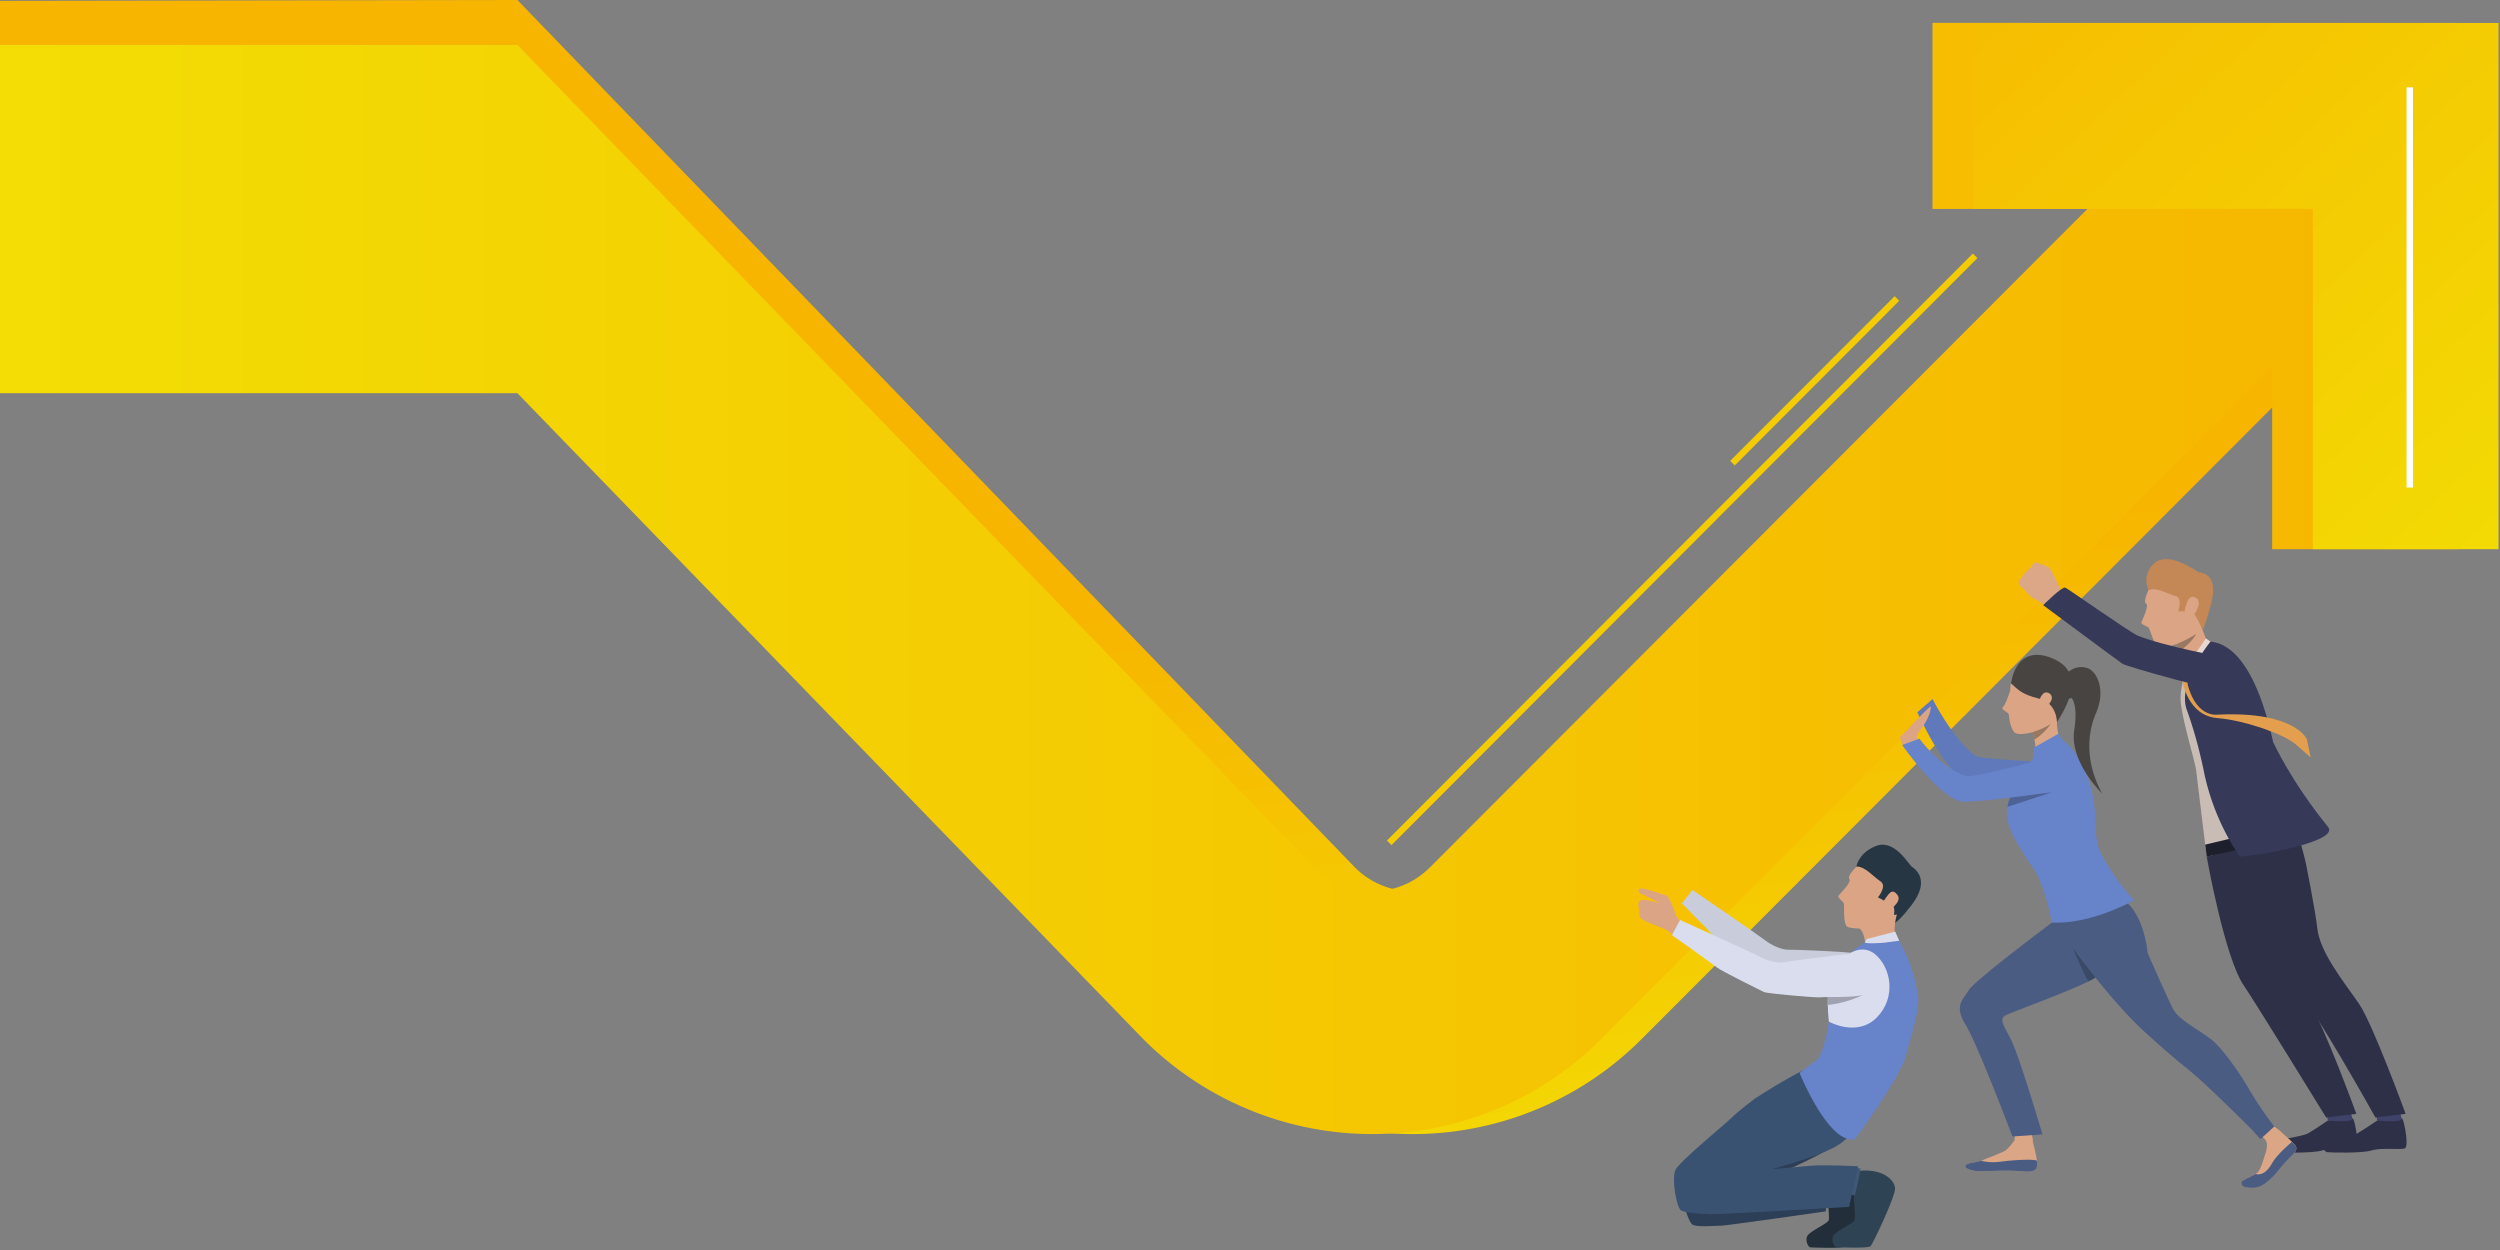 <svg id="Group_35" data-name="Group 35" xmlns="http://www.w3.org/2000/svg" xmlns:xlink="http://www.w3.org/1999/xlink" width="996" height="498" viewBox="0 0 996 498">
  <rect x="0" y="0" width="996" height="498" fill="#808080" stroke="none"/>
  <defs>
    <clipPath id="clip-path">
      <rect id="Mask" width="996" height="498" fill="none"/>
    </clipPath>
    <linearGradient id="linear-gradient" x1="0.722" y1="1.152" x2="0.564" y2="0.528" gradientUnits="objectBoundingBox">
      <stop offset="0" stop-color="#f2e205"/>
      <stop offset="1" stop-color="#f7b500"/>
    </linearGradient>
    <linearGradient id="linear-gradient-2" x1="0" y1="0.5" x2="1" y2="0.5" xlink:href="#linear-gradient"/>
    <linearGradient id="linear-gradient-3" x1="1.393" y1="1.13" x2="-0.104" y2="-0.468" xlink:href="#linear-gradient"/>
    <linearGradient id="linear-gradient-4" x1="0.248" y1="-31.815" x2="0.752" y2="32.809" xlink:href="#linear-gradient"/>
    <linearGradient id="linear-gradient-6" x1="0.244" y1="-8.75" x2="0.757" y2="9.743" xlink:href="#linear-gradient"/>
  </defs>
  <g id="Slice_35" data-name="Slice 35">
    <g id="Path_Path_Mask" data-name="Path + Path Mask">
      <rect id="Mask-2" data-name="Mask" width="996" height="498" fill="none"/>
      <g id="Path_Path_Mask-2" data-name="Path + Path Mask" clip-path="url(#clip-path)">
        <path id="Path" d="M1070.265,107.238,764.008,413.972a128.8,128.8,0,0,1-182.386,0L316.132,139H0V.524L316.132,0,649.856,345.636a32.524,32.524,0,0,0,45.937,0L1002.02,38.921Z" transform="translate(-110)" fill="url(#linear-gradient)"/>
        <path id="Path-2" data-name="Path" d="M1089.227.02V209.674h-74V137.009L747.857,404.852a128.815,128.815,0,0,1-182.386,0L316.132,147.523H0V8.774H316.132L633.676,336.516a32.524,32.524,0,0,0,45.937,0L941.629,74.107H879.906V0Z" transform="translate(-110 9.12)" fill="url(#linear-gradient-2)"/>
      </g>
    </g>
    <path id="Path-3" data-name="Path" d="M68.984,25.285c1.717.445,10.853.109,11,7.559s-7.558,10.088-13.053,9.189S54.264,40.057,53.12,39.968s-19.732-5.01-20.976-5.929S17.039,22.983,15.312,21.056,0,5.355,0,5.355L4.242,0s27.112,18.576,29.1,20.177,6.354,3.715,8.88,3.646S66.419,24.623,68.984,25.285Z" transform="translate(670.041 354.538)" fill="#c9ccdb"/>
    <path id="Path-4" data-name="Path" d="M6.048,0s8.445,16.63,17.138,22.588c2.279,1.561,33.93,2.806,33.93,2.806s8.031.484,7.291,7.658S55.448,39.2,55.448,39.2s-25.721-4.16-36-7.075C10.882,29.692,0,5.247,0,5.247Z" transform="translate(763.878 278.505)" fill="#5f79ba"/>
    <path id="Path-5" data-name="Path" d="M209.331,209.654H135.364V74.077H0V0H209.331V209.654Z" transform="translate(786.087 9.15)" fill="url(#linear-gradient-3)"/>
    <path id="Path-6" data-name="Path" d="M8.46,8.972s.691,8.389.464,9.762S1.642,23.033.438,25s.375,4.634,1.105,4.674,12.826.583,13.694-.4S24.226,9.1,23.762,6.166,20.8.04,12.653,0,8.46,8.972,8.46,8.972Z" transform="translate(719.683 467.28)" fill="#222f3a"/>
    <path id="Path-7" data-name="Path" d="M28.44,17.625s-5.92,5.563-8.13,8.33S1.653,45.479.311,49.036s1.973,14.93,3.946,15.908,9.294.346,11.455.316S57.15,59.589,57.15,59.589l2.437-14.476s-6.561-1.62-12.431-.405-8.88,0-8.88,0,14.918-6.521,22.968-11.58,9.215-10.177,6.906-15.987S61.62,2.319,57.15.165,28.44,17.625,28.44,17.625Z" transform="translate(670.164 423.036)" fill="#2d3f57"/>
    <path id="Path-8" data-name="Path" d="M8.46,9.851s.691,8.389.464,9.762-7.281,4.3-8.485,6.265.375,4.634,1.105,4.674,12.826.583,13.694-.4S25.42,9.772,24.956,6.848,21.009.04,12.909,0,8.46,9.851,8.46,9.851Z" transform="translate(730.033 466.322)" fill="#2e4354"/>
    <path id="Path-9" data-name="Path" d="M0,10.612s5.18.366,5.565.287C5.565,10.9,7.932.84,7.8.316L1.934,0Z" transform="translate(733.461 465.185)" fill="#405876"/>
    <path id="Path-10" data-name="Path" d="M32.04,14.653s-6.482,4.881-8.988,7.391S2.392,39.4.656,42.794.981,57.843,2.8,59.029,12,60.392,14.152,60.6s55.616-2.964,55.616-2.964L73.4,41.49s-13.369-.761-19.338-.2-15.283,1.373-15.283,1.373,15.786-4.19,24.291-8.34,11.839-11.571,10.172-17.6S66.147,3.883,62.388.444,32.04,14.653,32.04,14.653Z" transform="translate(666.909 423.172)" fill="#3a5271"/>
    <path id="Path-11" data-name="Path" d="M21.551,1.205s-5.387,3.7-7.893,5.1S1.345,8.725.437,9.713s-.365,3.952,1.292,4.12,13.734.484,17.67-.721,11.543-.128,13.161-.8,0-9.555-.809-11.531S21.551,1.205,21.551,1.205Z" transform="translate(905.879 445.206)" fill="#2e3048"/>
    <path id="Path-12" data-name="Path" d="M0,.543.7,4.17s7.6.9,9.8-.405L9.689,0Z" transform="translate(926.729 442.242)" fill="#404369"/>
    <path id="Path-13" data-name="Path" d="M0,18.262S7.173,58.626,14.8,69.643c4.3,6.225,32.785,52.547,32.785,52.547l12.037-1.433S46.529,84.89,41.073,76.955C34.986,68.062,25.435,56.512,24.409,46.67c-.631-6.176-4.45-25.364-4.45-25.364s9.264-6.3-.4-20.345C17.138-2.557,0,4.716,0,4.716.73,7.166.355,11.286,0,18.262Z" transform="translate(879.145 323.006)" fill="#2e3048"/>
    <path id="Path-14" data-name="Path" d="M21.562,1.205s-5.4,3.7-7.893,5.1S1.356,8.725.439,9.713s-.355,3.952,1.3,4.12,13.734.484,17.68-.721,11.534-.128,13.161-.8,0-9.555-.829-11.531S21.562,1.205,21.562,1.205Z" transform="translate(925.501 445.206)" fill="#2e3048"/>
    <path id="Path-15" data-name="Path" d="M0,.543.71,4.17s7.6.9,9.8-.405L9.689,0Z" transform="translate(946.353 442.242)" fill="#404369"/>
    <path id="Path-16" data-name="Path" d="M0,21.773c.73,2.431,2.595,7.638,4.608,13.1.454,1.205.908,2.431,1.362,3.646,2.723,7.332,5.318,14.1,5.318,14.1,3.946,9.021,13.191,28.269,17.67,31.619C35,88.805,61.733,136.787,61.733,136.787l12.047-1.433s-13.1-35.868-18.548-43.8c-6.087-8.893-15.648-20.444-16.664-30.285-.631-6.176-4.45-25.364-4.45-25.364S29.648,14.392,19.969.331C17.552-3.137,0,21.773,0,21.773Z" transform="translate(884.621 308.399)" fill="#2e3048"/>
    <path id="Path-17" data-name="Path" d="M3.779,5.4S0,16.422,0,22.706,5.821,47.883,6.235,51.361c1.105,9.407,4.183,34.277,4.183,34.277l27.221-6.6a217.7,217.7,0,0,0,.839-21.9c-.168-11.956-3.759-22.825-6.334-29.208C24.36,8.656,10.794,1.008,11.987,0Z" transform="translate(868.726 255.62)" fill="#c8bcb4"/>
    <path id="Path-18" data-name="Path" d="M3.467,7.084s-3.118,5.8-1.569,6.7c1.283.751-1.5,6.442-1.865,7.371s2.319,1.6,2.891,2.2,2.249,7.954,4.46,8.181S19.539,28.3,22.253,25.473,27.186,9.92,25.38,4.545,8.983-3.044,3.467,7.084Z" transform="translate(853.123 226.719)" fill="#dba585"/>
    <path id="Path-19" data-name="Path" d="M0,21.393s.3.662.691,1.571c.168.385.365.83.553,1.3s.316.751.483,1.156a36.885,36.885,0,0,1,2.319,7.085c.306,2.836,8.238-12.045,8.238-12.045a137.792,137.792,0,0,1-6.334-18.4C3.335-7.894,0,21.393,0,21.393Z" transform="translate(867.108 235.215)" fill="#dba585"/>
    <path id="Path-20" data-name="Path" d="M.862,12.3a8.9,8.9,0,0,1,2.6-10.869c5.791-4.644,16.477,3.508,17.68,3.824s7.834.721,4.578,12.786C22.765,28.906,22.3,28.076,22.3,28.076S20.14,22.809,18.887,21.9c-1.973-1.423-6.235-1.087-6.235-1.087s2.032-5.425-1.154-6.2S4.1,11.1.862,12.3Z" transform="translate(855.107 222.762)" fill="#c38855"/>
    <path id="Path-21" data-name="Path" d="M.8,2.651C1.074,1.91,1.991-1.3,4.744.586s-1.707,7.9-2.19,7.994S-1.58,8.925.8,2.651Z" transform="translate(870.366 237.772)" fill="#dba585"/>
    <path id="Path-22" data-name="Path" d="M8.663,0S3.276,8.191,0,11.63l.987,5.682,9.5-16.037Z" transform="translate(870.167 254.336)" fill="#e6d8d1"/>
    <path id="Path-23" data-name="Path" d="M0,4.041S.3,4.7.691,5.612c.168.385.365.83.553,1.3C6.561,2.964,7.814.109,7.853,0A51.453,51.453,0,0,1,0,4.041Z" transform="translate(867.108 252.567)" fill="#997761"/>
    <path id="Path-24" data-name="Path" d="M.753,0s-.987,3.725-.7,5.178c.1.534,1.608-.148,1.608-.148Z" transform="translate(869.473 266.321)" fill="#e39f4e"/>
    <path id="Path-25" data-name="Path" d="M.007,8.047A5.546,5.546,0,0,0,.885,9.628s.858.7,1.431,1.235a4.137,4.137,0,0,1,.424.435,10.437,10.437,0,0,0,2.289,2.4c1.214.84,5.791,3.369,5.791,3.369l2.841-3.528,3.216-2.253s-3.6-8.2-4.637-9.11c-.109-.089-.207-.178-.306-.247A13.8,13.8,0,0,0,9.429.834C9.232.725,7.18-.233,6.568.053A2.213,2.213,0,0,0,5.2,1.723,5.351,5.351,0,0,0,3.085,3.7,3.29,3.29,0,0,0,1.358,6.041S-.112,7.019.007,8.047Z" transform="translate(804.244 224.116)" fill="#dca787"/>
    <path id="Path-26" data-name="Path" d="M.592,13.231S.148,9.634,0,8.468L35.429,0l1.253,3.587A266.168,266.168,0,0,1,.592,13.231Z" transform="translate(878.553 328.038)" fill="#1e1f2d"/>
    <path id="Path-27" data-name="Path" d="M.752,27.242Q1.9,30.384,2.883,33.575h0c1.47,4.674,2.713,9.407,3.759,14.011q.562,2.46,1.046,4.881a94.5,94.5,0,0,0,14.138,33.18s15.342-1.225,18.9-3.775A274.247,274.247,0,0,0,34.81,38.6c-.375-1.63-.77-3.271-1.2-4.881h0C29.1,16.61,21.826,1.225,10.184,0,9.986.257-3.244,16.264.752,27.242Z" transform="translate(870.49 255.62)" fill="#363957"/>
    <path id="Path-28" data-name="Path" d="M.017,1.482S2.05,15.266,13.9,16.2c10.606.84,26.007,6.176,31,10.266l6.176,5.4L49.595,24.7s-4.46-11.324-35.518-9.881c0,0-9.541,1.779-12.648-14.821C1.379-.019-.18.8.017,1.482Z" transform="translate(869.488 269.888)" fill="#e39f4e"/>
    <path id="Path-29" data-name="Path" d="M72.714,27.926s-24.8-4.516-35.084-8.784C34.413,17.8,10,.507,8.761.023S0,7.028,0,7.028,29.717,29.1,31.572,30.357,71.323,42.105,75.161,41.671s3.384-2.273,3.483-6.413C78.732,29.448,72.714,27.926,72.714,27.926Z" transform="translate(813.998 234.067)" fill="#363957"/>
    <path id="Path-30" data-name="Path" d="M3.591,0s7.025,15.5,21.814,33.694C29.983,39.326,0,44.316,0,44.316Z" transform="translate(902.084 295.747)" fill="#363957"/>
    <path id="Path-31" data-name="Path" d="M3.029,7.855S3.167,6.265,0,4.3L4.331,0A27.018,27.018,0,0,1,9.264,3.784C11.622,6.166,3.029,7.855,3.029,7.855Z" transform="translate(900.11 447.755)" fill="#dba686"/>
    <path id="Path-32" data-name="Path" d="M.71,6.778S1.164,2.826,0,.9L5.269,0S8.13,4.377,7.883,6.917.71,6.778.71,6.778Z" transform="translate(801.912 447.439)" fill="#dba686"/>
    <path id="Path-33" data-name="Path" d="M0,20.94c0,1.482-.1,2.3,4.43,2.352s8.88-5.336,11.938-9.15S23.383,8.529,20.9,5.95l-.987-.988C17.542,2.67,14.73.427,14.365.022s-4.489,4.94-4.489,4.94A10.222,10.222,0,0,1,9.491,9.34c-.73,1.611-1.884,7.46-4.035,8.428h0C3.335,18.806,0,20.653,0,20.94Z" transform="translate(893.184 449.917)" fill="#dba686"/>
    <path id="Path-34" data-name="Path" d="M6.077,13.93c2.96-.059,11.553-.5,16.3,0s6.581-.227,6.255-3.636a1.578,1.578,0,0,0-.069-.563C28.138,6.391,26.806,2.2,26.717.838S20.61.186,20.61.186,17.462,4.839,15.736,5.8,8.76,8.683,6.748,9.572c-.148.069-.306.128-.474.188h0c-2.131.721-5.722.82-6.226,1.976S3.058,13.979,6.077,13.93Z" transform="translate(782.96 452.728)" fill="#dba686"/>
    <path id="Path-35" data-name="Path" d="M6.077,4.613c2.96-.059,11.553-.5,16.3,0s6.581-.227,6.255-3.636a1.578,1.578,0,0,0-.069-.563C27.417-.376,19.189.1,14.325.73A21.171,21.171,0,0,1,6.274.414h0C4.143,1.135.552,1.234.048,2.39S3.058,4.663,6.077,4.613Z" transform="translate(782.96 462.044)" fill="#4a5c82"/>
    <path id="Path-36" data-name="Path" d="M0,15.928c0,1.482,0,2.352,4.568,2.4s8.88-5.336,11.938-9.15S23.521,3.567,21.035.988L20.048,0c-.138.109-6,5.029-7.893,8.468C9.047,14.189,5.722,12.776,5.574,12.8h0C3.473,13.794,0,15.592,0,15.928Z" transform="translate(893.046 454.929)" fill="#4a5c82"/>
    <path id="Path-37" data-name="Path" d="M2.329,42.176c4.716,7.7,18.637,44.464,18.637,44.464l11.948-.83S25.327,60.12,21.5,50.595C18.667,43.56,14.592,40,18.618,38.175c3.414-1.541,23.955-8.992,32.687-13.349a26.992,26.992,0,0,0,2.7-1.5,8.308,8.308,0,0,0,.74-.524c4.045-3.448-3.946-29-18.035-21.392,0,0-30.8,23-33.2,26.995S-2.378,34.469,2.329,42.176Z" transform="translate(780.798 366.134)" fill="#4a5c82"/>
    <path id="Path-38" data-name="Path" d="M0,10.563S19.436,39.87,37.413,55.946c5.081,4.555,9.225,8.32,16.506,14.179,3.868,3.113,10.695,9.6,16.23,15l.227.217c3.946,3.854,7.212,7.114,8.219,8.122l.1.1.109.109,3.6,3.952,5.505-5.029a148.226,148.226,0,0,1-9.55-14C73.533,70.076,66.39,60.551,62.571,57.745c-6.443-4.8-12.826-7.737-15.076-12.154S37.422,23.418,37.422,23.418,36.091,5.168,25.08.781C14.75-3.4,0,10.563,0,10.563Z" transform="translate(818.162 356.198)" fill="#4a5c82"/>
    <path id="Path-39" data-name="Path" d="M2.263,17.055A33.446,33.446,0,0,0,1.938,13.1c-.069-.484-.148-.988-.247-1.482s-.217-1.067-.355-1.591A10.278,10.278,0,0,0,.872,8.646a7.969,7.969,0,0,0-.72-1.452C-1.5,4.644,10.807,0,10.807,0S9.988,8.507,12.05,11.225,2.263,17.055,2.263,17.055Z" transform="translate(808.825 283.02)" fill="#dba686"/>
    <path id="Path-40" data-name="Path" d="M6.894.931s-3.522,1.976-3.71,9.8c0,0-1.865,5.859-2.96,6.709S2.395,19.418,2.592,20.2s.168,4.486,2.1,7.085,14.849-1.452,16.151-4.94S33.335,4.962,20.706,1.682,6.894.931,6.894.931Z" transform="translate(797.702 264.323)" fill="#dba585"/>
    <path id="Path-41" data-name="Path" d="M50.606,64.394s-16.891,9.713-32.637,8.843c0,0-.079-.405-.257-1.186-.72-3.31-2.881-12.509-5.722-17.954a26.9,26.9,0,0,0-1.618-2.549c-2.23-3.34-4.1-6.205-5.6-8.755-.562-.988-1.075-1.838-1.529-2.7C.535,35.028-.481,31.2.21,27.183a19.2,19.2,0,0,1,1.056-3.666c.227-.573.483-1.166.77-1.759C6.189,13.023,10.263,9.12,11.507,5.533L21.373,0a22.981,22.981,0,0,1,7.183,8.023c3.256,5.691,6.551,12.845,6.729,25.631a34.829,34.829,0,0,0,1.588,10.81S40.572,53.061,50.606,64.394Z" transform="translate(799.542 294.284)" fill="#6783ca"/>
    <path id="Path-42" data-name="Path" d="M0,11.357S1.707-4.551,16.269,1.288s5.219,20.434,2.062,25.582c0,0,.089-7.678-7.133-9.436S2.812,13.728,0,11.357Z" transform="translate(801.153 260.893)" fill="#474442"/>
    <path id="Path-43" data-name="Path" d="M1.49.546c1.223-1.4,4.173.079,3.335,2.411S1,7.205.4,5.921A4.787,4.787,0,0,1,1.49.546Z" transform="translate(812.488 275.874)" fill="#dba686"/>
    <path id="Path-44" data-name="Path" d="M1.325,1.017S6.584-2.323,8.745,3.1,2.707,13.833.733,9.3A9.043,9.043,0,0,1,1.325,1.017Z" transform="translate(820.576 267.359)" fill="#474442"/>
    <path id="Path-45" data-name="Path" d="M7.271,0A22.954,22.954,0,0,1,.819,6.205C.72,5.672.6,5.138.464,4.614A10.278,10.278,0,0,0,0,3.231H0A32.781,32.781,0,0,0,7.271,0Z" transform="translate(809.697 288.474)" fill="#997761"/>
    <path id="Path-46" data-name="Path" d="M.385,1.671A7.559,7.559,0,0,1,7.291.317c4.242,1.136,7.656,8.992,3.749,17.944S7.094,38.942,13.467,50.374c0,0-13.112-12.618-11.129-25.285S0,11.176,0,11.176Z" transform="translate(824.042 265.767)" fill="#474442"/>
    <path id="Path-47" data-name="Path" d="M4.568,18.635s-3.65-3.261-4.006-4.2A4.818,4.818,0,0,1,0,12.252C.128,11.936,3.1,9.17,3.779,8.3S12.126-.445,12.155.02s.237,3.6-4.548,10.009c-2.96,4.041,1.746,5.988,1.144,7.47S4.568,18.635,4.568,18.635Z" transform="translate(757.051 281.439)" fill="#dba585"/>
    <path id="Path-48" data-name="Path" d="M9,11.788S.622,1.255,0,0C.326.8,4.568,11.047,6.295,13.29a26.992,26.992,0,0,0,2.7-1.5Z" transform="translate(825.808 377.65)" fill="#3a4965"/>
    <path id="Path-49" data-name="Path" d="M6.877,0S15.49,11.857,25.622,14.93c2.644.81,33.2-7.49,33.2-7.49s7.814-1.976,9.245,5.128-6.709,8.537-6.709,8.537-25.78,3.745-36.5,4.051C15.973,25.4,0,2.52,0,2.52Z" transform="translate(757.801 294.284)" fill="#6783ca"/>
    <path id="Path-50" data-name="Path" d="M11.987,2.856,9.876,0,.217,5.444,0,10.247,11.987,2.856Z" transform="translate(810.151 292.348)" fill="#6783ca"/>
    <path id="Path-51" data-name="Path" d="M17.66,0,0,5.83H0A19.2,19.2,0,0,1,1.056,2.164Z" transform="translate(799.761 315.637)" fill="#4d6295"/>
    <path id="Path-52" data-name="Path" d="M17.3,13.519A11.5,11.5,0,0,1,15,10.693c-.395-.988-2.5-7.608-3.946-7.9S.924-.957.352.258a1.176,1.176,0,0,0,.8,1.848c.641.2,6.571,3.162,6.906,3.7,0,0-6.443-2.124-7.508-.81S.283,7.472.362,8.351s-.345,2.579.868,3.7,9.215,3.893,10.586,4.822,4.114,3.745,4.45,3.666S17.3,13.519,17.3,13.519Z" transform="translate(652.709 353.974)" fill="#dba585"/>
    <path id="Path-53" data-name="Path" d="M25.909,2.332s-9.8,6.492-12.579,11.284-1.973,15.9-1.6,18.428-2.6,15.157-4.657,16.8S0,54.207,0,54.207,11.583,82.862,22.09,80.648c0,0,18.479-25.147,20.354-33.6.908-4.071,5.505-17.44,4.785-23.141A63.487,63.487,0,0,0,38.764,0Z" transform="translate(716.935 373.213)" fill="#6783ca"/>
    <path id="Path-54" data-name="Path" d="M8.206,3.564s-4.992,4.565-3.8,5.929C5.394,10.649.777,15.233.116,16.014s1.707,2.342,2.052,3.113-.493,8.5,1.569,9.456,12.885.988,16.467-.84,10.044-13.428,10.1-19.258S16.948-4.4,8.206,3.564Z" transform="translate(732.398 340.728)" fill="#dba585"/>
    <path id="Path-55" data-name="Path" d="M0,8.708S.987,2.957,8.159.408,20.985,8.066,22.071,8.777s7.765,5.049-.059,15.266-7.715,6.63-7.715,6.63,1.894-5.276,0-6.512C12.195,22.838,8.6,21,8.6,21s3.818-4.575.987-6.4S3.532,8.639,0,8.708Z" transform="translate(739.568 336.513)" fill="#263643"/>
    <path id="Path-56" data-name="Path" d="M16.075,0S14.26,5.84,15.72,8.893,3.348,11.254,3.348,11.254s0-4.614-3.019-6.413S16.075,0,16.075,0Z" transform="translate(739.653 364.33)" fill="#dba585"/>
    <path id="Path-57" data-name="Path" d="M0,4.417.681,2.964,12.047,0l1.608,3.616S3.384,5.276,0,4.417Z" transform="translate(743.001 371.158)" fill="#daddee"/>
    <path id="Path-58" data-name="Path" d="M19.634,26.993c-7.893,8.132-19.2,1.739-19.2,1.739C.187,26.291.049,24.088,0,22.1V18.93c.316-13.557,5.278-14.7,5.278-14.7s7.054-7.579,13.438-2.441S27.507,18.861,19.634,26.993Z" transform="translate(728.182 378.274)" fill="#daddee"/>
    <path id="Path-59" data-name="Path" d="M2.17,1.426C2.692.8,3.995-1.4,6.027,1.347S2.357,7.858,1.864,7.77-2.25,6.7,2.17,1.426Z" transform="translate(749.948 355.227)" fill="#dba585"/>
    <path id="Path-60" data-name="Path" d="M71.411,13.6c1.766.138,10.695-1.808,12.145,5.5S77.884,30.364,72.319,30.433s-12.826.306-14,.4S38,29.356,36.613,28.675s-16.773-8.241-18.854-9.881S0,6.017,0,6.017L3.246,0S33.18,13.547,35.41,14.821s6.906,2.53,9.383,2.026S68.748,13.428,71.411,13.6Z" transform="translate(666.094 366.524)" fill="#daddee"/>
    <path id="Path-61" data-name="Path" d="M14.02,0A41.391,41.391,0,0,1,0,4.022V.85C.444.879,10.951,1.008,14.02,0Z" transform="translate(728.182 396.355)" fill="#a1a2b0"/>
    <path id="Rectangle" d="M0,.247,330.441,0l0,2.577L0,2.824Z" transform="translate(552.369 334.7) rotate(-45.01)" fill="url(#linear-gradient-4)"/>
    <path id="Path-62" data-name="Path" d="M116.046,116.22l-1.362,1.344L0,2.707V0L116.046,116.22Z" transform="translate(206.123 175.189)" fill="url(#linear-gradient-2)"/>
    <rect id="Rectangle-2" data-name="Rectangle" width="2.575" height="159.449" transform="translate(958.775 34.791)" fill="#fff"/>
    <path id="Rectangle-3" data-name="Rectangle" d="M0,.069,92.725,0l0,2.577L0,2.646Z" transform="translate(689.263 183.567) rotate(-45)" fill="url(#linear-gradient-6)"/>
  </g>
</svg>
